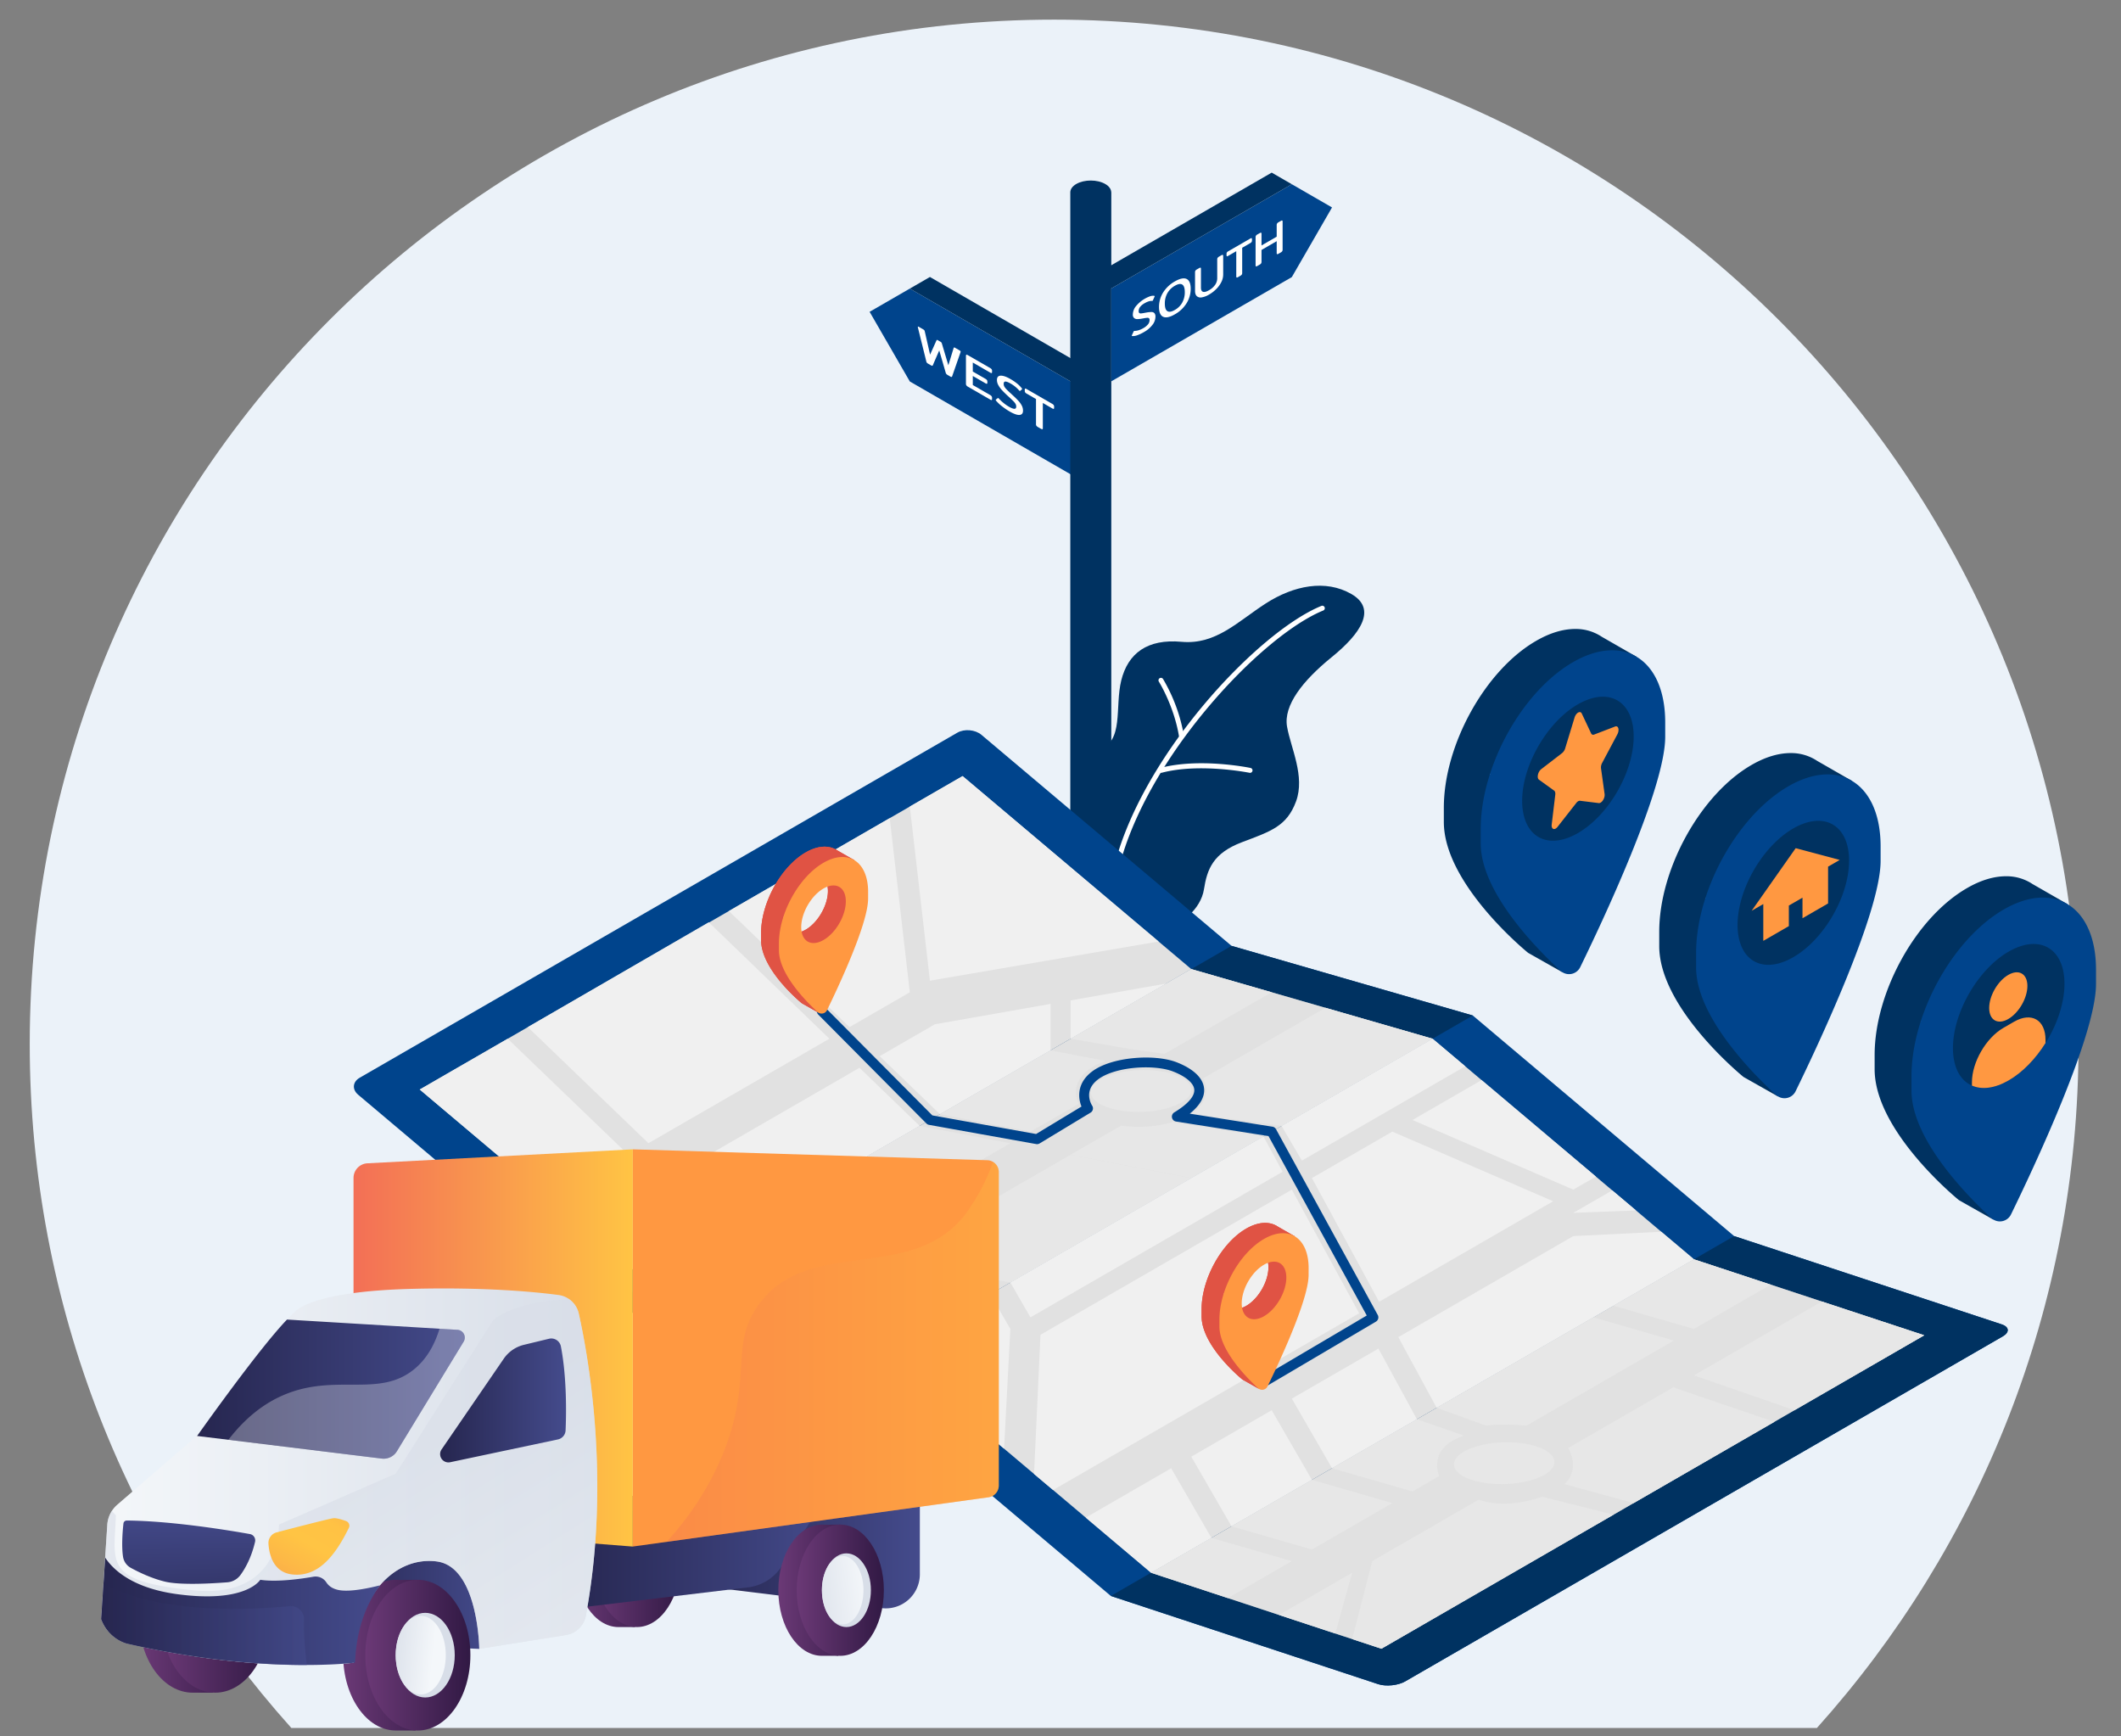 <svg xmlns="http://www.w3.org/2000/svg" xmlns:xlink="http://www.w3.org/1999/xlink" viewBox="0 0 2220.27 1817.13"><rect x="0" y="0" width="2220.27" height="1817.13" fill="#808080" stroke="none"/><defs><style>.cls-1{isolation:isolate;}.cls-2{fill:#ebf2f9;}.cls-3{fill:#003261;}.cls-32,.cls-4{fill:#fff;}.cls-5{fill:#00448c;}.cls-6{fill:#e1e1e1;}.cls-7{opacity:0.5;}.cls-28,.cls-30,.cls-36,.cls-7{mix-blend-mode:multiply;}.cls-8{fill:#f0f0f0;}.cls-9{fill:#e7e7e7;}.cls-10{fill:#e05344;}.cls-11{opacity:0.2;}.cls-12{fill:#ff9841;}.cls-13{fill:url(#linear-gradient);}.cls-14{fill:url(#linear-gradient-2);}.cls-15{fill:url(#linear-gradient-3);}.cls-16{fill:url(#linear-gradient-4);}.cls-17{fill:url(#linear-gradient-5);}.cls-18{fill:url(#linear-gradient-6);}.cls-19{fill:url(#linear-gradient-7);}.cls-20{fill:#d8dee8;}.cls-21{fill:url(#linear-gradient-8);}.cls-22{fill:url(#linear-gradient-9);}.cls-23{fill:url(#linear-gradient-10);}.cls-24{fill:url(#linear-gradient-11);}.cls-25{fill:url(#linear-gradient-12);}.cls-26{fill:url(#linear-gradient-13);}.cls-27{fill:url(#linear-gradient-14);}.cls-28,.cls-32{opacity:0.3;}.cls-28{fill:url(#linear-gradient-15);}.cls-29{fill:url(#linear-gradient-16);}.cls-30,.cls-36{opacity:0.6;}.cls-30{fill:url(#linear-gradient-17);}.cls-31{fill:url(#linear-gradient-18);}.cls-32{mix-blend-mode:overlay;}.cls-33{fill:url(#linear-gradient-19);}.cls-34{fill:url(#linear-gradient-20);}.cls-35{fill:url(#linear-gradient-21);}.cls-36{fill:url(#linear-gradient-22);}.cls-37{fill:url(#linear-gradient-23);}</style><linearGradient id="linear-gradient" x1="4382.57" y1="1672.32" x2="4552.45" y2="1672.32" gradientTransform="matrix(-1, 0, 0, 1, 4898.81, 0)" gradientUnits="userSpaceOnUse"><stop offset="0" stop-color="#444b8c"/><stop offset="1" stop-color="#26264f"/></linearGradient><linearGradient id="linear-gradient-2" x1="4205.73" y1="1634.37" x2="4296.97" y2="1634.37" gradientTransform="matrix(-1, 0, 0, 1, 4898.81, 0)" gradientUnits="userSpaceOnUse"><stop offset="0" stop-color="#311944"/><stop offset="1" stop-color="#6b3976"/></linearGradient><linearGradient id="linear-gradient-3" x1="4186.52" y1="1634.37" x2="4277.75" y2="1634.37" xlink:href="#linear-gradient-2"/><linearGradient id="linear-gradient-4" x1="4641.24" y1="1694.79" x2="4753.02" y2="1694.79" xlink:href="#linear-gradient-2"/><linearGradient id="linear-gradient-5" x1="4617.7" y1="1694.79" x2="4729.48" y2="1694.79" xlink:href="#linear-gradient-2"/><linearGradient id="linear-gradient-6" x1="4429.58" y1="1732.45" x2="4539.62" y2="1732.45" xlink:href="#linear-gradient-2"/><linearGradient id="linear-gradient-7" x1="4406.41" y1="1732.45" x2="4516.45" y2="1732.45" xlink:href="#linear-gradient-2"/><linearGradient id="linear-gradient-8" x1="4495.77" y1="1728.41" x2="4445.38" y2="1733.86" gradientTransform="matrix(-1, 0, 0, 1, 4898.81, 0)" gradientUnits="userSpaceOnUse"><stop offset="0.01" stop-color="#d8dee8"/><stop offset="1" stop-color="#f4f7fa"/></linearGradient><linearGradient id="linear-gradient-9" x1="3935.91" y1="1624.59" x2="4175.58" y2="1624.59" xlink:href="#linear-gradient"/><linearGradient id="linear-gradient-10" x1="4025.78" y1="1618.76" x2="4310.85" y2="1618.76" xlink:href="#linear-gradient"/><linearGradient id="linear-gradient-11" x1="3992.8" y1="1664.47" x2="4084.04" y2="1664.47" xlink:href="#linear-gradient-2"/><linearGradient id="linear-gradient-12" x1="3973.58" y1="1664.47" x2="4064.82" y2="1664.47" xlink:href="#linear-gradient-2"/><linearGradient id="linear-gradient-13" x1="4062.18" y1="1670.59" x2="3991.37" y2="1661.06" xlink:href="#linear-gradient-8"/><linearGradient id="linear-gradient-14" x1="4236.4" y1="1410.86" x2="4528.73" y2="1410.86" gradientTransform="matrix(-1, 0, 0, 1, 4898.81, 0)" gradientUnits="userSpaceOnUse"><stop offset="0" stop-color="#ffc444"/><stop offset="1" stop-color="#f36f56"/></linearGradient><linearGradient id="linear-gradient-15" x1="3853.29" y1="1415.04" x2="4201.01" y2="1415.04" xlink:href="#linear-gradient-14"/><linearGradient id="linear-gradient-16" x1="4273.55" y1="1545.78" x2="4792.91" y2="1545.78" xlink:href="#linear-gradient-8"/><linearGradient id="linear-gradient-17" x1="4529.86" y1="1555.06" x2="4290.19" y2="1934.54" xlink:href="#linear-gradient-8"/><linearGradient id="linear-gradient-18" x1="4412.26" y1="1453.99" x2="4692.64" y2="1453.99" xlink:href="#linear-gradient"/><linearGradient id="linear-gradient-19" x1="4701.92" y1="1575.48" x2="4699.2" y2="1735.26" xlink:href="#linear-gradient"/><linearGradient id="linear-gradient-20" x1="4553.97" y1="1567.65" x2="4634.77" y2="1710.18" gradientTransform="matrix(-1, 0, 0, 1, 4898.81, 0)" gradientUnits="userSpaceOnUse"><stop offset="0" stop-color="#fcb148"/><stop offset="0.05" stop-color="#fdba46"/><stop offset="0.14" stop-color="#ffc244"/><stop offset="0.32" stop-color="#ffc444"/><stop offset="0.48" stop-color="#fdb946"/><stop offset="0.78" stop-color="#f99c4d"/><stop offset="0.87" stop-color="#f8924f"/><stop offset="1" stop-color="#f8924f"/></linearGradient><linearGradient id="linear-gradient-21" x1="4501.03" y1="1686.58" x2="4792.91" y2="1686.58" xlink:href="#linear-gradient"/><linearGradient id="linear-gradient-22" x1="4577.65" y1="1700.04" x2="4792.91" y2="1700.04" xlink:href="#linear-gradient"/><linearGradient id="linear-gradient-23" x1="4306.33" y1="1465.85" x2="4438.1" y2="1465.85" xlink:href="#linear-gradient"/></defs><title>Монтажная область 2 copy 7</title><g class="cls-1"><g id="Layer_6" data-name="Layer 6"><path class="cls-2" d="M1103.47,20.56C511.23,20.56,31.13,500.66,31.13,1092.9c0,275.08,103.59,525.95,273.87,715.78H1901.94c170.28-189.83,273.87-440.7,273.87-715.78C2175.81,500.66,1695.71,20.56,1103.47,20.56Z"/><path class="cls-3" d="M1222.1,968.72c13.18.26,34.93-16.79,38.22-37.92s9.6-37.83,39.73-49.25,47-16.54,56.66-42.75-5.45-55.76-9.4-78.11,16.47-48.33,46.79-72.91,47.56-50.43,20.58-66-60.31-9-89.58,9.8-52.22,43.5-88.19,40.2-56.11,12.09-63.14,40.31,3.16,64-23.59,72.91V905Z"/><path class="cls-4" d="M1167.8,914.62a2.3,2.3,0,0,1-.58-.07,2.59,2.59,0,0,1-2-3.11c27.41-118.62,151.13-250,218-277.23a2.59,2.59,0,1,1,2,4.79c-65.88,26.88-187.83,156.48-214.89,273.61A2.59,2.59,0,0,1,1167.8,914.62Z"/><path class="cls-4" d="M1236.71,772.81a2.58,2.58,0,0,1-2.55-2.17c-5.29-31.92-20.9-56.92-21.06-57.17a2.59,2.59,0,1,1,4.38-2.77,175.22,175.22,0,0,1,21.79,59.09,2.59,2.59,0,0,1-2.13,3A2.15,2.15,0,0,1,1236.71,772.81Z"/><path class="cls-4" d="M1215.29,808.89a2.59,2.59,0,0,1-.66-5.09c40.71-10.78,92.17-.48,94.34,0a2.59,2.59,0,1,1-1,5.08c-.52-.11-52.46-10.5-92,0A2.63,2.63,0,0,1,1215.29,808.89Z"/><polygon class="cls-5" points="1163.27 301.95 1352.27 192.83 1394.37 217.13 1352.28 290.04 1163.27 399.16 1163.27 301.95"/><polygon class="cls-3" points="1352.27 192.83 1331.23 180.68 1141.82 290.04 1163.27 301.95 1352.27 192.83"/><path class="cls-4" d="M1190.71,350.82a12.85,12.85,0,0,1-5.31.95c-.43,0-.63-.18-.63-.41a1.44,1.44,0,0,1,.19-.69l1.6-3.44a1.68,1.68,0,0,1,.54-.75,1.15,1.15,0,0,1,.62-.12,13.54,13.54,0,0,0,4.17-.69,22.46,22.46,0,0,0,4.8-2.11,17.76,17.76,0,0,0,5-4,7,7,0,0,0,1.68-4.48,2.42,2.42,0,0,0-.64-2,2.67,2.67,0,0,0-1.83-.44,35.7,35.7,0,0,0-3.94.58l-1.11.2a33,33,0,0,1-5.21.59,5.06,5.06,0,0,1-3.41-1.08,4.68,4.68,0,0,1-1.37-3.82,14.21,14.21,0,0,1,3.37-8.76,34.12,34.12,0,0,1,14.64-10.22,9.51,9.51,0,0,1,4.24-.51c.39.06.59.23.59.49a1.38,1.38,0,0,1-.2.64l-1.55,3.42a1.61,1.61,0,0,1-.49.71,1,1,0,0,1-.62.08q-3.11-.21-7.71,2.46a15.37,15.37,0,0,0-4.61,3.77,7.14,7.14,0,0,0-1.55,4.44,2.55,2.55,0,0,0,.65,2,2.67,2.67,0,0,0,1.92.42,40.76,40.76,0,0,0,4.07-.65l1.22-.22a29.82,29.82,0,0,1,5.52-.59,4.15,4.15,0,0,1,3.08,1.17,5.59,5.59,0,0,1,1.09,3.91,14,14,0,0,1-3.13,8.37,28.71,28.71,0,0,1-8.89,7.54A41.5,41.5,0,0,1,1190.71,350.82Z"/><path class="cls-4" d="M1217.57,331.56q-4.3-2-4.31-10.23a28.42,28.42,0,0,1,4.31-15.18,33.94,33.94,0,0,1,12.28-11.6q8-4.59,12.27-2.57t4.31,10.21a28.45,28.45,0,0,1-4.31,15.19A34,34,0,0,1,1229.85,329Q1221.86,333.59,1217.57,331.56Zm20-14.85a22,22,0,0,0,2.67-11c0-4.13-.89-6.76-2.67-7.86s-4.36-.68-7.75,1.28a20.39,20.39,0,0,0-7.78,7.69,21.9,21.9,0,0,0-2.69,11c0,4.13.9,6.76,2.69,7.87s4.39.69,7.78-1.27A20.12,20.12,0,0,0,1237.6,316.71Z"/><path class="cls-4" d="M1258,311.26a6,6,0,0,1-5.19-1.29q-1.85-1.75-1.84-5.53V284.9a3.07,3.07,0,0,1,.4-1.6,4,4,0,0,1,1.39-1.23l2.57-1.48c.65-.38,1.11-.5,1.41-.38s.43.49.43,1.11V301c0,2.52.73,4,2.21,4.44s3.58-.12,6.32-1.71a18.87,18.87,0,0,0,6.28-5.56,12.06,12.06,0,0,0,2.21-7V271.49a3,3,0,0,1,.43-1.61,3.88,3.88,0,0,1,1.41-1.24l2.51-1.46c1.27-.73,1.9-.49,1.9.7v19.54a17.48,17.48,0,0,1-1.86,7.64,27.72,27.72,0,0,1-5.22,7.3,34.84,34.84,0,0,1-7.66,5.93A21.67,21.67,0,0,1,1258,311.26Z"/><path class="cls-4" d="M1294.56,290.45c-.29-.13-.43-.48-.43-1.06V262.92l-8.49,4.9c-.64.37-1.08.5-1.33.38s-.36-.49-.36-1.1v-1.31a3,3,0,0,1,.36-1.54,3.57,3.57,0,0,1,1.33-1.18l23.18-13.38c.64-.37,1.1-.5,1.35-.37s.39.49.39,1.11v1.31a2.8,2.8,0,0,1-.39,1.53,3.83,3.83,0,0,1-1.35,1.17l-8.49,4.9V285.8a3.06,3.06,0,0,1-.4,1.55,4.06,4.06,0,0,1-1.44,1.26l-2.52,1.46C1295.32,290.44,1294.86,290.57,1294.56,290.45Z"/><path class="cls-4" d="M1314.75,278.79c-.27-.14-.4-.49-.4-1.07V248.29a3.09,3.09,0,0,1,.4-1.6,4,4,0,0,1,1.39-1.23l2.57-1.48c.65-.38,1.11-.5,1.41-.38s.43.49.43,1.11v12.21l15.9-9.18V235.52a3,3,0,0,1,.43-1.6,4.08,4.08,0,0,1,1.41-1.25l2.52-1.45c.65-.38,1.11-.5,1.41-.38s.43.49.43,1.1v29.43a3,3,0,0,1-.4,1.55,4.06,4.06,0,0,1-1.44,1.26l-2.52,1.46c-.65.37-1.11.49-1.41.37s-.43-.48-.43-1.06V252.44l-15.9,9.19v12.5a3,3,0,0,1-.41,1.55,3.93,3.93,0,0,1-1.43,1.26l-2.57,1.49C1315.49,278.8,1315,278.92,1314.75,278.79Z"/><polygon class="cls-5" points="1141.4 411.19 952.4 302.07 910.31 326.37 952.4 399.28 1141.4 508.4 1141.4 411.19"/><polygon class="cls-3" points="952.4 302.07 973.45 289.92 1162.86 399.28 1141.4 411.19 952.4 302.07"/><path class="cls-4" d="M970.27,379.68a3.09,3.09,0,0,1-.59-1.28l-8.84-35.7a1.53,1.53,0,0,1-.05-.47c0-.48.35-.52,1.06-.11l4.53,2.62a4,4,0,0,1,1.18.92,2.35,2.35,0,0,1,.45,1l5.6,24.56,6.71-14.93a.77.77,0,0,1,.54-.49,2,2,0,0,1,1,.38l2.58,1.49a3.75,3.75,0,0,1,1,.81,3.48,3.48,0,0,1,.53,1.11l6.78,22.72,5.54-18.13c.07-.31.23-.48.47-.5a2.33,2.33,0,0,1,1.15.42l4.59,2.65c.71.41,1.06.85,1.06,1.34a1.17,1.17,0,0,1,0,.4L996.67,394c-.15.36-.36.55-.64.57a2.54,2.54,0,0,1-1.21-.43l-3-1.75a4.27,4.27,0,0,1-1.21-1,3.64,3.64,0,0,1-.64-1.31l-6.77-23.31-6.72,15.52c-.15.36-.36.56-.64.57a2.44,2.44,0,0,1-1.21-.43l-3.07-1.77A4.64,4.64,0,0,1,970.27,379.68Z"/><path class="cls-4" d="M1011.64,403.39a2.75,2.75,0,0,1-.48-1.58V372.39c0-.62.16-1,.48-1.09s.85.06,1.59.49l23.29,13.44a4.54,4.54,0,0,1,1.54,1.28,2.74,2.74,0,0,1,.42,1.55v1.31c0,.61-.14,1-.42,1.09s-.79,0-1.54-.48l-18.19-10.5v9.4l13.21,7.63a4.74,4.74,0,0,1,1.56,1.29,2.69,2.69,0,0,1,.46,1.57v1.21c0,.62-.16,1-.46,1.08s-.82-.06-1.56-.49l-13.21-7.63V403l18.14,10.47a4.79,4.79,0,0,1,1.57,1.32,2.87,2.87,0,0,1,.44,1.59v1.31c0,.58-.15.92-.44,1s-.83-.09-1.57-.52l-23.24-13.41A4.7,4.7,0,0,1,1011.64,403.39Z"/><path class="cls-4" d="M1049.2,425.49a41.33,41.33,0,0,1-6.13-5.65,2.58,2.58,0,0,1-.73-1.19.48.48,0,0,1,.22-.46l1.86-1.45a.53.53,0,0,1,.61-.08,3.52,3.52,0,0,1,.73.66,44,44,0,0,0,4.81,4.5,43,43,0,0,0,5.54,3.86q3.81,2.19,5.74,2.22c1.29,0,1.93-.78,1.93-2.4a5.56,5.56,0,0,0-.72-2.75,14,14,0,0,0-2.13-2.73q-1.41-1.44-4.54-4.32l-1.28-1.17q-3.64-3.36-6-5.9a27.1,27.1,0,0,1-3.95-5.33,11.18,11.18,0,0,1-1.57-5.51c0-2.94,1.3-4.47,3.89-4.57s6,1.06,10.22,3.5a55.8,55.8,0,0,1,6.69,4.49,34.21,34.21,0,0,1,4.9,4.77,2.41,2.41,0,0,1,.67,1.21.42.42,0,0,1-.22.4l-1.8,1.49c-.22.16-.41.2-.56.11a3.9,3.9,0,0,1-.73-.71,34.94,34.94,0,0,0-8.9-7.12q-3.52-2-5.31-2c-1.2.06-1.79.89-1.79,2.51a5.68,5.68,0,0,0,.75,2.83,13.56,13.56,0,0,0,2.21,2.81Q1055,409,1058.3,412l1.39,1.29q4.1,3.76,6.38,6.28a22.12,22.12,0,0,1,3.56,5,11.49,11.49,0,0,1,1.26,5.26c0,2.78-1.21,4.27-3.61,4.48s-5.83-1-10.27-3.53A68.94,68.94,0,0,1,1049.2,425.49Z"/><path class="cls-4" d="M1085,445.74a2.69,2.69,0,0,1-.51-1.59V417.68L1074.7,412a4.43,4.43,0,0,1-1.54-1.27,2.74,2.74,0,0,1-.42-1.55v-1.31c0-.62.14-1,.42-1.09s.79,0,1.54.47l26.75,15.45A4.59,4.59,0,0,1,1103,424a2.75,2.75,0,0,1,.45,1.59v1.31q0,.92-.45,1.05c-.3.09-.82-.09-1.57-.52l-9.79-5.65v26.46c0,.59-.16.93-.48,1s-.87-.07-1.65-.52l-2.91-1.68A4.76,4.76,0,0,1,1085,445.74Z"/><path class="cls-3" d="M1163.23,201.11c-.1-3.09-2.16-6.16-6.24-8.52-8.38-4.84-22-4.84-30.35,0-4.09,2.36-6.15,5.43-6.25,8.52h0V1341.82h42.92V201.11Z"/><path class="cls-5" d="M1541.75,1062.94,1289.16,990,1027.43,769.19c-6.57-5.54-17.91-6.55-25.35-2.26L376.52,1128.07c-7.43,4.29-8.14,12.26-1.58,17.79l261.74,220.85,252.58,72.9,273.57,230.87,279.89,92.33c8.15,2.69,20.79,1.4,28.23-2.89l28.66-16.54,596.89-344.6c7.44-4.29,6.85-10-1.3-12.64l-279.89-92.33Z"/><polygon class="cls-3" points="1289.16 990.04 636.68 1366.71 889.26 1439.61 1541.74 1062.93 1289.16 990.04"/><path class="cls-3" d="M1162.83,1670.48l279.89,92.33c8.15,2.69,20.79,1.39,28.22-2.9l625.56-361.13c7.44-4.29,6.85-10-1.3-12.64l-279.89-92.33Z"/><polygon class="cls-6" points="1247.04 1014.34 1007.63 812.33 439.39 1140.4 678.8 1342.41 1247.04 1014.34"/><polygon class="cls-6" points="1499.62 1087.23 931.39 1415.31 678.8 1342.41 1247.04 1014.34 1499.62 1087.23"/><g class="cls-7"><polygon class="cls-6" points="1499.62 1087.23 931.39 1415.31 678.8 1342.41 1247.04 1014.34 1499.62 1087.23"/></g><polygon class="cls-6" points="1773.19 1318.11 1204.95 1646.18 931.39 1415.31 1499.62 1087.23 1773.19 1318.11"/><polygon class="cls-6" points="2014.28 1397.64 1446.04 1725.71 1204.95 1646.18 1773.19 1318.11 2014.28 1397.64"/><g class="cls-7"><polygon class="cls-6" points="2014.28 1397.64 1446.04 1725.71 1204.95 1646.18 1773.19 1318.11 2014.28 1397.64"/></g><polygon class="cls-8" points="577.99 1257.35 657.76 1208.74 531.48 1087.23 439.39 1140.4 577.99 1257.35"/><polygon class="cls-8" points="678.8 1196.59 552.52 1075.08 741.94 965.31 868.22 1087.23 678.8 1196.59"/><polygon class="cls-8" points="762.99 953.57 889.26 1075.08 952.4 1038.63 931.35 856.36 762.99 953.57"/><polygon class="cls-8" points="973.45 1026.48 952.4 844.21 1007.63 812.33 1212.84 985.48 973.45 1026.48"/><polygon class="cls-8" points="752.47 1299.88 689.33 1239.12 610.4 1284.69 678.8 1342.41 752.47 1299.88"/><polygon class="cls-8" points="710.37 1226.97 773.52 1287.72 962.73 1178.48 899.72 1117.65 710.37 1226.97"/><polygon class="cls-8" points="983.98 1166.22 920.83 1105.46 978.64 1072.09 1099.73 1050.78 1099.74 1099.38 983.98 1166.22"/><polygon class="cls-8" points="1120.77 1087.23 1120.77 1047.08 1220.81 1029.48 1120.77 1087.23"/><path class="cls-9" d="M1226,1123.68c-23.25-6.71-56.23-4-73.67,6.08s-12.72,23.67,10.53,30.38,56.23,4,73.67-6.07S1249.27,1130.39,1226,1123.68Z"/><path class="cls-9" d="M1157.64,1110.54a70,70,0,0,0-13.06,5.75c-18.34,10.57-18.81,24.35-18.13,29.79a25.4,25.4,0,0,0,3,9.12l-50.72,29.22L984,1166.23l115.74-66.83Z"/><polygon class="cls-9" points="1120.77 1087.23 1185.68 1098.45 1218.96 1103.06 1331.21 1038.63 1247.04 1014.34 1120.77 1087.23"/><path class="cls-9" d="M1499.6,1087.22l-158,91.24-94.14-12.9c15.28-10.26,15.59-22.69,15-27.82a26.1,26.1,0,0,0-2.9-9.07l127.82-73.83Z"/><path class="cls-9" d="M1322.55,1189.45,1247.07,1233l-126.63-24.3,52.74-30.26c.16-.1.26-.15.42-.26h.05a132.1,132.1,0,0,0,17.82,1.19,126.67,126.67,0,0,0,36-4.92h0Z"/><polygon class="cls-9" points="962.73 1178.48 773.52 1287.72 868.22 1305.95 1057.5 1196.67 962.73 1178.48"/><polygon class="cls-9" points="1247.08 1233.04 1120.54 1208.76 931.29 1318.09 1057.63 1342.4 1247.08 1233.04"/><polygon class="cls-9" points="752.47 1299.88 678.8 1342.41 762.98 1366.71 847.16 1318.11 752.47 1299.88"/><polygon class="cls-9" points="1036.59 1354.57 910.24 1330.25 819.1 1382.9 931.39 1415.31 1036.59 1354.57"/><polygon class="cls-8" points="1373.33 1233.05 1443.65 1362.56 1625.88 1257.35 1457.51 1184.44 1373.33 1233.05"/><polygon class="cls-8" points="1036.59 1354.57 1057.64 1391.01 1051.06 1516.31 931.39 1415.31 1036.59 1354.57"/><polygon class="cls-8" points="1057.63 1342.4 1078.68 1378.86 1342.61 1226.48 1322.57 1189.46 1057.63 1342.4"/><polygon class="cls-8" points="1341.56 1178.48 1362.8 1214.83 1533.81 1116.09 1499.62 1087.23 1341.56 1178.48"/><polygon class="cls-8" points="1352.28 1245.2 1089.18 1397.1 1082.43 1542.78 1102.36 1559.6 1422.79 1374.6 1352.28 1245.2"/><polygon class="cls-8" points="1478.56 1172.29 1550.91 1130.52 1670.6 1231.53 1646.93 1245.2 1478.56 1172.29"/><polygon class="cls-8" points="1136.56 1588.46 1226.01 1536.82 1268.1 1609.72 1204.95 1646.18 1136.56 1588.46"/><rect class="cls-8" x="1261.58" y="1494.73" width="97.21" height="84.18" transform="translate(-592.88 860.99) rotate(-30)"/><polygon class="cls-8" points="1352.28 1463.91 1442.94 1411.58 1483.23 1485.52 1394.38 1536.82 1352.28 1463.91"/><polygon class="cls-8" points="1503.93 1473.57 1463.75 1399.56 1646.93 1293.8 1738.99 1289.25 1773.19 1318.11 1503.93 1473.57"/><polygon class="cls-8" points="1687.7 1245.96 1646.93 1269.5 1712.59 1266.96 1687.7 1245.96"/><path class="cls-9" d="M1606.15,1513.28c-23.26-6.72-56.24-4-73.67,6.07s-12.72,23.67,10.52,30.38,56.23,4,73.67-6.07S1629.4,1520,1606.15,1513.28Z"/><polygon class="cls-9" points="1268.1 1609.72 1352.28 1634.03 1285.31 1672.69 1204.95 1646.18 1268.1 1609.72"/><polygon class="cls-9" points="1289.14 1597.57 1373.33 1621.88 1457.51 1573.27 1373.33 1548.97 1289.14 1597.57"/><path class="cls-9" d="M1394.38,1536.82l84.18,24.3,28-16.18s-13.31-29.75,26.11-42.18l-49.47-17.24Z"/><path class="cls-9" d="M1503.93,1473.57l51.83,18.68s16.73-2.7,42.09,0l154.31-89.09-84.18-24.3Z"/><polygon class="cls-9" points="1689.01 1366.71 1773.2 1391.01 1853.56 1344.62 1773.19 1318.11 1689.01 1366.71"/><polygon class="cls-9" points="1907.13 1362.29 1773.2 1439.61 1878.44 1476.07 2014.28 1397.64 1907.13 1362.29"/><path class="cls-9" d="M1752.16,1451.76l-110.65,63.89s13.58,21.1-3.79,37.77l72.35,19.85,147.32-85-102.69-35"/><path class="cls-9" d="M1689,1585.42l-74.75-18.85s-36,14.1-66.34,3.11L1436.47,1634l-21,81.58,30.62,10.1Z"/><polygon class="cls-9" points="1415.42 1646.18 1397.79 1709.8 1338.89 1690.37 1415.42 1646.18"/><path class="cls-5" d="M1322.56,1451.93a5.18,5.18,0,0,1-2.64-9.64l110.81-65.35-102.84-187.79-96.78-15.25a5.19,5.19,0,0,1-1.89-9.55c14.32-8.72,21.55-17,20.93-24-.61-6.68-8.94-13.73-22.28-18.86-19.94-7.68-61.07-5.16-78.83,8.63-15.51,12-6.18,26.55-5.77,27.16a5.18,5.18,0,0,1-1.64,7.29l-53.36,32.26a5.15,5.15,0,0,1-3.59.67l-112.13-20.11a5.16,5.16,0,0,1-2.77-1.44L856.61,1062a5.18,5.18,0,0,1,7.36-7.3l112,112.78,108.6,19.48,47.55-28.75c-3.81-9.29-4.8-24.36,10.56-36.28,20.56-16,66.07-18.9,88.91-10.11,10.2,3.92,27.52,12.73,28.86,27.6.8,8.78-4.24,17.58-15,26.25l86.55,13.64a5.17,5.17,0,0,1,3.74,2.63l106.48,194.43a5.19,5.19,0,0,1-1.91,7l-115.13,67.9A5.22,5.22,0,0,1,1322.56,1451.93Z"/><path class="cls-10" d="M894.35,900.35l-17.74-10.18h0c-8.47-5.66-20.22-5.42-33.22,2.08-25.78,14.89-46.68,52.69-46.68,84.42v7.23c0,31.73,42.67,66.22,42.67,66.22l17.44,9.87s-10.48-12-9.28-14.4C859,1022.13,890.08,955.9,890.08,930v-7.22a56.58,56.58,0,0,0-2-15.5l2,1.15Zm-51,72.77c-12.89,7.44-23.34,1.4-23.34-13.48,6.94-1.09,24.39-30.88,23.34-40.43,12.89-7.44,23.34-1.41,23.34,13.47S856.28,965.67,843.39,973.12Z"/><path class="cls-10" d="M894.35,900.35l-17.74-10.18h0c-8.47-5.66-20.22-5.42-33.22,2.08-25.78,14.89-46.68,52.69-46.68,84.42v7.23c0,31.73,42.67,66.22,42.67,66.22l17.44,9.87s-10.48-12-9.28-14.4C859,1022.13,890.08,955.9,890.08,930v-7.22a56.58,56.58,0,0,0-2-15.5l2,1.15Zm-51,72.77c-12.89,7.44-23.34,1.4-23.34-13.48,6.94-1.09,24.39-30.88,23.34-40.43,12.89-7.44,23.34-1.41,23.34,13.47S856.28,965.67,843.39,973.12Z"/><g class="cls-11"><path class="cls-10" d="M894.35,900.35l-17.74-10.18h0c-8.47-5.66-20.22-5.42-33.22,2.08-25.78,14.89-46.68,52.69-46.68,84.42v7.23c0,31.73,42.67,66.22,42.67,66.22l17.44,9.87s-10.48-12-9.28-14.4C859,1022.13,890.08,955.9,890.08,930v-7.22a56.58,56.58,0,0,0-2-15.5l2,1.15Zm-51,72.77c-12.89,7.44-23.34,1.4-23.34-13.48,6.94-1.09,24.39-30.88,23.34-40.43,12.89-7.44,23.34-1.41,23.34,13.47S856.28,965.67,843.39,973.12Z"/></g><path class="cls-12" d="M908.75,933.55c0-31.74-20.9-45.4-46.69-30.51s-46.68,52.68-46.68,84.41v7.23c0,24.44,27.68,52.79,40.41,64.54a6.28,6.28,0,0,0,9.93-1.85c11-22.5,43-90.31,43-116.6ZM862.06,983.9c-12.89,7.44-23.34,1.41-23.34-13.48s10.45-33,23.34-40.43,23.35-1.41,23.35,13.48S875,976.45,862.06,983.9Z"/><path class="cls-10" d="M1355.47,1294.12l-17.73-10.18h0c-8.46-5.66-20.22-5.42-33.22,2.08-25.78,14.89-46.68,52.68-46.68,84.42v7.22c0,31.74,42.67,66.23,42.67,66.23l17.45,9.87s-10.48-12-9.29-14.4c11.43-23.46,42.54-89.69,42.54-115.6v-7.23a56.12,56.12,0,0,0-2-15.49l2,1.15Zm-51,72.76c-12.9,7.45-23.35,1.41-23.35-13.47,6.94-1.09,24.39-30.88,23.34-40.43,12.9-7.45,23.35-1.41,23.35,13.47S1317.41,1359.44,1304.52,1366.88Z"/><path class="cls-10" d="M1355.47,1294.12l-17.73-10.18h0c-8.46-5.66-20.22-5.42-33.22,2.08-25.78,14.89-46.68,52.68-46.68,84.42v7.22c0,31.74,42.67,66.23,42.67,66.23l17.45,9.87s-10.48-12-9.29-14.4c11.43-23.46,42.54-89.69,42.54-115.6v-7.23a56.12,56.12,0,0,0-2-15.49l2,1.15Zm-51,72.76c-12.9,7.45-23.35,1.41-23.35-13.47,6.94-1.09,24.39-30.88,23.34-40.43,12.9-7.45,23.35-1.41,23.35,13.47S1317.41,1359.44,1304.52,1366.88Z"/><g class="cls-11"><path class="cls-10" d="M1355.47,1294.12l-17.73-10.18h0c-8.46-5.66-20.22-5.42-33.22,2.08-25.78,14.89-46.68,52.68-46.68,84.42v7.22c0,31.74,42.67,66.23,42.67,66.23l17.45,9.87s-10.48-12-9.29-14.4c11.43-23.46,42.54-89.69,42.54-115.6v-7.23a56.12,56.12,0,0,0-2-15.49l2,1.15Zm-51,72.76c-12.9,7.45-23.35,1.41-23.35-13.47,6.94-1.09,24.39-30.88,23.34-40.43,12.9-7.45,23.35-1.41,23.35,13.47S1317.41,1359.44,1304.52,1366.88Z"/></g><path class="cls-12" d="M1369.87,1327.32c0-31.74-20.9-45.4-46.68-30.52s-46.69,52.69-46.69,84.42v7.23c0,24.44,27.69,52.79,40.42,64.54a6.27,6.27,0,0,0,9.92-1.85c11-22.51,43-90.31,43-116.6Zm-46.68,50.35c-12.89,7.44-23.34,1.4-23.34-13.48s10.45-33,23.34-40.43,23.34-1.41,23.34,13.48S1336.08,1370.22,1323.19,1377.67Z"/><path class="cls-3" d="M1713.37,687.55l-1.14-.67-35.54-20.41a49.13,49.13,0,0,0-27.77-8.14c-12.44,0-26.32,4-40.94,12.49-53.36,30.77-96.57,109-96.57,174.6v14.92c0,65.65,88.23,137,88.23,137l35.91,20.31a.17.17,0,0,0,.15.06c-1.19-1.4-21.6-24.82-19.17-29.74,23.63-48.5,88-185.54,88-239.11V733.92a118.22,118.22,0,0,0-4.09-32.07l4.14,2.39Zm-66.79,172.79c-23.67,13.68-43.31,5.44-47.46-18.13-22.43,8.19-39.42-4.71-39.42-32,14.35-2.28,50.41-63.88,48.28-83.62,23.63-13.68,43.27-5.44,47.41,18.13,22.49-8.19,39.48,4.72,39.48,32C1694.87,807.5,1673.27,845,1646.58,860.34Z"/><path class="cls-5" d="M1713.37,687.55l-1.14-.67c-17.26-9.69-40.31-8.39-65.65,6.22-38.18,22.07-71.24,68.44-86.88,117.09-6.22,19.27-9.69,38.86-9.69,57.51v15c0,50.57,57.25,109.22,83.62,133.52a12.25,12.25,0,0,0,1.92,1.45.17.17,0,0,0,.15.06,13,13,0,0,0,18.45-5.34c22.74-46.58,89-186.83,89-241.18v-15C1743.16,722.47,1731.76,698.59,1713.37,687.55ZM1599.12,842.21a52.56,52.56,0,0,1-.82-9.74c0-30.78,21.6-68.24,48.28-83.62a58.8,58.8,0,0,1,8.81-4.15c22.49-8.19,39.48,4.72,39.48,32,0,30.78-21.6,68.24-48.29,83.62C1622.91,874,1603.27,865.78,1599.12,842.21Z"/><path class="cls-3" d="M1662.42,732.19a71.38,71.38,0,0,0-10.65,5c-32.25,18.6-58.37,63.88-58.37,101.08a63.4,63.4,0,0,0,1,11.78c5,28.49,28.75,38.45,57.37,21.92,32.25-18.6,58.37-63.88,58.37-101.08C1710.14,737.89,1689.6,722.3,1662.42,732.19Z"/><path class="cls-12" d="M1655.79,746.81l9.79,20.8a2.34,2.34,0,0,0,3.19,1.25l21.89-8.4c3.47-1.33,4.86,3.56,2.34,8.28l-15.83,29.73a9.86,9.86,0,0,0-1.22,5.71l3.74,26.9c.59,4.28-3,9.9-6.15,9.51L1654,838.17c-1.24-.15-2.71.7-3.94,2.28l-19.58,25c-3.11,4-6.74,2.56-6.15-2.4l3.74-31.23c.23-2-.22-3.57-1.22-4.3L1611,816.1c-2.51-1.81-1.13-8.31,2.35-11l21.89-16.88a10.11,10.11,0,0,0,3.19-4.93l9.79-32.1C1649.74,746.1,1654.23,743.51,1655.79,746.81Z"/><path class="cls-3" d="M1938.85,817.46l-1.14-.68-35.54-20.41a49.12,49.12,0,0,0-27.77-8.13c-12.44,0-26.32,4-40.94,12.48-53.36,30.78-96.57,109-96.57,174.61v14.92c0,65.64,88.23,137,88.23,137l35.91,20.31a.18.18,0,0,0,.15,0c-1.19-1.4-21.6-24.82-19.16-29.74,23.62-48.49,88-185.54,88-239.11V863.83a118.16,118.16,0,0,0-4.09-32.07l4.14,2.38Zm-66.78,172.79c-23.68,13.68-43.32,5.44-47.46-18.14-22.44,8.19-39.43-4.71-39.43-32,14.35-2.28,50.41-63.89,48.28-83.63,23.63-13.68,43.27-5.44,47.41,18.13,22.49-8.18,39.49,4.72,39.49,32C1920.36,937.4,1898.75,974.86,1872.07,990.25Z"/><path class="cls-5" d="M1938.85,817.46l-1.14-.68c-17.25-9.69-40.31-8.39-65.64,6.22-38.19,22.07-71.25,68.44-86.89,117.1-6.22,19.27-9.69,38.85-9.69,57.51v15c0,50.57,57.25,109.22,83.62,133.52a13.44,13.44,0,0,0,1.92,1.45.18.18,0,0,0,.15,0,12.94,12.94,0,0,0,18.45-5.34c22.75-46.57,89-186.83,89-241.18v-15C1968.64,852.38,1957.24,828.49,1938.85,817.46ZM1824.61,972.11a52.39,52.39,0,0,1-.83-9.74c0-30.77,21.6-68.23,48.29-83.62a58.26,58.26,0,0,1,8.8-4.15c22.49-8.18,39.49,4.72,39.49,32,0,30.78-21.61,68.24-48.29,83.63C1848.39,1003.93,1828.75,995.69,1824.61,972.11Z"/><path class="cls-3" d="M1887.9,862.1a69.45,69.45,0,0,0-10.65,5c-32.25,18.6-58.37,63.88-58.37,101.08a63.29,63.29,0,0,0,1,11.77c5,28.5,28.75,38.46,57.37,21.92,32.25-18.6,58.37-63.88,58.37-101.08C1935.62,867.8,1915.08,852.2,1887.9,862.1Z"/><polygon class="cls-12" points="1925.82 900.09 1879.72 887.79 1833.62 953.32 1845.82 946.27 1845.82 984.8 1872.58 969.35 1872.58 947.83 1886.85 939.6 1886.85 961.12 1913.64 945.64 1913.64 907.12 1925.82 900.09"/><path class="cls-3" d="M2164.33,946.39c-.36-.2-.77-.46-1.14-.67l-35.54-20.41a49.13,49.13,0,0,0-27.77-8.14c-12.44,0-26.32,4-40.93,12.49-53.37,30.78-96.58,109-96.58,174.61v14.92c0,65.64,88.24,137,88.24,137l35.9,20.31a.2.2,0,0,0,.16,0c-1.2-1.4-21.61-24.82-19.17-29.74,23.62-48.5,88-185.54,88-239.11V992.77a118.29,118.29,0,0,0-4.09-32.08l4.14,2.39Zm-66.78,172.8c-23.68,13.68-43.32,5.44-47.46-18.14-22.44,8.19-39.43-4.71-39.43-32,14.35-2.28,50.41-63.88,48.29-83.62,23.62-13.68,43.26-5.44,47.41,18.13,22.48-8.18,39.48,4.72,39.48,32C2145.84,1066.34,2124.23,1103.8,2097.55,1119.19Z"/><path class="cls-5" d="M2164.33,946.39c-.36-.2-.77-.46-1.14-.67-17.25-9.69-40.31-8.39-65.64,6.22-38.19,22.07-71.24,68.44-86.89,117.09-6.22,19.28-9.69,38.86-9.69,57.51v15c0,50.57,57.25,109.22,83.62,133.52a13.44,13.44,0,0,0,1.92,1.45.2.2,0,0,0,.16,0,12.93,12.93,0,0,0,18.44-5.34c22.75-46.58,89-186.83,89-241.18v-15C2194.13,981.32,2182.73,957.43,2164.33,946.39Zm-114.24,154.66a52.46,52.46,0,0,1-.83-9.74c0-30.77,21.61-68.23,48.29-83.62a58.35,58.35,0,0,1,8.81-4.15c22.48-8.18,39.48,4.72,39.48,32,0,30.78-21.61,68.24-48.29,83.63C2073.87,1132.87,2054.23,1124.63,2050.09,1101.05Z"/><path class="cls-3" d="M2113.38,991a69.89,69.89,0,0,0-10.65,5c-32.25,18.6-58.37,63.88-58.37,101.08a64.23,64.23,0,0,0,1,11.77c5,28.5,28.75,38.46,57.37,21.92,32.26-18.6,58.37-63.88,58.37-101.08C2161.1,996.73,2140.56,981.14,2113.38,991Z"/><path class="cls-12" d="M2102.28,1020.43c11-6.38,20-1.21,20,11.54s-8.95,28.25-20,34.62-20,1.21-20-11.54S2091.24,1026.8,2102.28,1020.43Z"/><path class="cls-12" d="M2064.23,1136.28c10.26,4.5,23.72,3.08,38.5-5.46s28.23-22.68,38.51-39.06v-3.36c0-20.94-14.7-29.43-32.84-19l-11.34,6.54c-18.13,10.48-32.83,35.94-32.83,56.89Z"/><polygon class="cls-13" points="501.72 1725.88 346.36 1719.53 389.37 1618.76 489.46 1624.66 516.24 1668.46 501.72 1725.88"/><path class="cls-14" d="M647.46,1565.7c1,0,2,.07,3.07.17l16.14-.17-.09,6.33c15.64,10.89,26.5,34.7,26.5,62.35,0,28.73-11.73,53.33-28.37,63.58l-.08,5.09H647.46c-25.2,0-45.62-30.75-45.62-68.67S622.26,1565.7,647.46,1565.7Z"/><ellipse class="cls-15" cx="666.67" cy="1634.37" rx="45.62" ry="68.68"/><path class="cls-16" d="M201.68,1617.85c1.27,0,2.52.08,3.76.19l19.78-.19-.11,7.09c19.16,12.2,32.46,38.88,32.46,69.85,0,32.19-14.37,59.75-34.76,71.23l-.09,5.71h-21c-30.87,0-55.89-34.45-55.89-76.94S170.81,1617.85,201.68,1617.85Z"/><ellipse class="cls-17" cx="225.22" cy="1694.79" rx="55.89" ry="76.94"/><path class="cls-18" d="M414.21,1653.57c1.24,0,2.48.08,3.7.2l19.47-.2-.11,7.27c18.86,12.51,32,39.86,32,71.61,0,33-14.14,61.26-34.21,73l-.09,5.85H414.21c-30.39,0-55-35.32-55-78.88S383.82,1653.57,414.21,1653.57Z"/><ellipse class="cls-19" cx="437.38" cy="1732.45" rx="55.02" ry="78.88"/><ellipse class="cls-20" cx="445.12" cy="1732.45" rx="30.91" ry="44.31"/><ellipse class="cls-21" cx="440.44" cy="1732.45" rx="26.23" ry="41.14"/><path class="cls-22" d="M962.9,1565.7v82.1a35.68,35.68,0,0,1-40,35.42L723.23,1658.7v-93Z"/><path class="cls-23" d="M873,1554.3l-54.81,85.18a48.64,48.64,0,0,1-35.07,22l-181.31,21.78L588,1591.52Z"/><path class="cls-24" d="M860.39,1595.79c1,0,2.06.07,3.08.17l16.14-.17-.1,6.33c15.64,10.89,26.5,34.7,26.5,62.35,0,28.73-11.73,53.33-28.37,63.58l-.07,5.09H860.39c-25.19,0-45.62-30.74-45.62-68.67S835.2,1595.79,860.39,1595.79Z"/><ellipse class="cls-25" cx="879.61" cy="1664.47" rx="45.62" ry="68.68"/><ellipse class="cls-20" cx="886.02" cy="1664.47" rx="25.63" ry="38.58"/><ellipse class="cls-26" cx="882.14" cy="1664.47" rx="21.75" ry="35.82"/><path class="cls-12" d="M662.41,1618.76l372.42-51.58a12.4,12.4,0,0,0,10.69-12.28V1226.78a12.4,12.4,0,0,0-12-12.39L662.41,1203Z"/><path class="cls-27" d="M370.08,1595.79l292.33,23V1203L384.6,1217.63a15.33,15.33,0,0,0-14.52,15.31Z"/><path class="cls-28" d="M796.77,1362.16c54.13-68.24,161.74-17.89,216.07-94.42a210.63,210.63,0,0,0,26.68-51.51,12.32,12.32,0,0,1,6,10.55V1554.9a12.4,12.4,0,0,1-10.7,12.28l-337,46.67c21.28-23.25,42.65-53,58.11-90.1C789.88,1442.21,761.42,1406.71,796.77,1362.16Z"/><path class="cls-29" d="M605.9,1375c10.09,45.28,33.62,175.86,7.36,316.21a25.22,25.22,0,0,1-20.83,20.18l-90.71,14.48s-.91-85.87-44.49-91.51-84.43,35.23-87.15,106c0,0-94.42,12.71-236.95-20,0,0-19.06-4.09-27.23-25.65l6.43-98.77a30.31,30.31,0,0,1,10.44-21l83.9-72.5s76.26-108,101.68-128.91c0,0,13.61-21.79,123.46-24.51,75.66-1.88,127.75,3.13,152.85,6.44A25.09,25.09,0,0,1,605.9,1375Z"/><path class="cls-30" d="M117.16,1581.51l4.17,4.56c-1.82,50.84-12.83,68.81,80.35,78.4S292,1595.79,292,1595.79l122.2-53.29,102-160.69c20.26-16.32,55.64-20.77,79.64-21.81a25.09,25.09,0,0,1,10,15c10.09,45.28,33.62,175.86,7.36,316.21a25.22,25.22,0,0,1-20.83,20.18l-90.71,14.48s-.91-85.87-44.49-91.51-84.43,35.23-87.15,106c0,0-94.42,12.71-236.95-20,0,0-19.06-4.09-27.23-25.65l6.43-98.77A30.33,30.33,0,0,1,117.16,1581.51Z"/><path class="cls-31" d="M415.45,1519.06a16.19,16.19,0,0,1-15.79,7.64L206.17,1503l.5-.43s63.28-89.65,93.77-121.39l178.42,10.73a8.17,8.17,0,0,1,6.49,12.4Z"/><path class="cls-32" d="M300.24,1458.8c52.68-20.71,96.46,3.84,132.69-25.13,13.94-11.14,22.24-26.61,27.15-42.91l18.78,1.13a8.17,8.17,0,0,1,6.49,12.4l-69.9,114.77a16.19,16.19,0,0,1-15.79,7.64L239.1,1507C260.19,1479.62,281.89,1466,300.24,1458.8Z"/><path class="cls-33" d="M129.23,1594.61a3.46,3.46,0,0,1,3.46-3.08c48.21.43,108.84,10.57,128.91,14.17a6.72,6.72,0,0,1,5.4,8.11c-3.92,16.76-10.43,28.08-15.22,34.66a18.87,18.87,0,0,1-13.79,7.72c-15.17,1.19-48.82,3.22-65.14-.67-14.51-3.45-28.4-10.34-35.87-14.43a16,16,0,0,1-8.17-11.5C127,1617.76,128.47,1601.36,129.23,1594.61Z"/><path class="cls-34" d="M365.17,1599.26a5.16,5.16,0,0,0-2.83-7.13c-4.26-1.57-10.09-3.39-13.48-3-4.45.52-42,10.28-59.23,14.78a11.48,11.48,0,0,0-8.61,11.79c.76,11.71,5.18,30.25,25.28,32.32C334.2,1650.92,351.83,1626.32,365.17,1599.26Z"/><path class="cls-35" d="M184.42,1668.46c73.15,10.21,88-14.89,88-14.89,17.31,2.58,41.91-.81,55.85-3.24a13.38,13.38,0,0,1,13.44,6.1c2.23,3.36,6.27,6.77,13.63,8,12,2.07,32.44-2.5,42.45-5.07-14.57,20-24.77,45.91-26.11,80.9,0,0-96,12.82-238.54-19.86,0,0-19.06-4.09-27.23-25.65l4.19-64.41C117.56,1641.81,137.1,1661.85,184.42,1668.46Z"/><path class="cls-36" d="M303.38,1681.16A13.54,13.54,0,0,1,318.2,1695c-.38,17.38,1.39,35.56,3,47.84-41.41.1-106.91-3.79-188-22.39,0,0-19.06-4.09-27.23-25.65l2.44-37.54C166.78,1690.38,265.16,1684.87,303.38,1681.16Z"/><path class="cls-37" d="M574.7,1401.27l-26.28,6.36a35.79,35.79,0,0,0-21.1,14.55l-65.06,94.9a8.7,8.7,0,0,0,9,13.43L584,1506.66a10.15,10.15,0,0,0,8.06-9.49c.71-16.26,1.46-54.8-4.91-87.86A10.21,10.21,0,0,0,574.7,1401.27Z"/></g></g></svg>